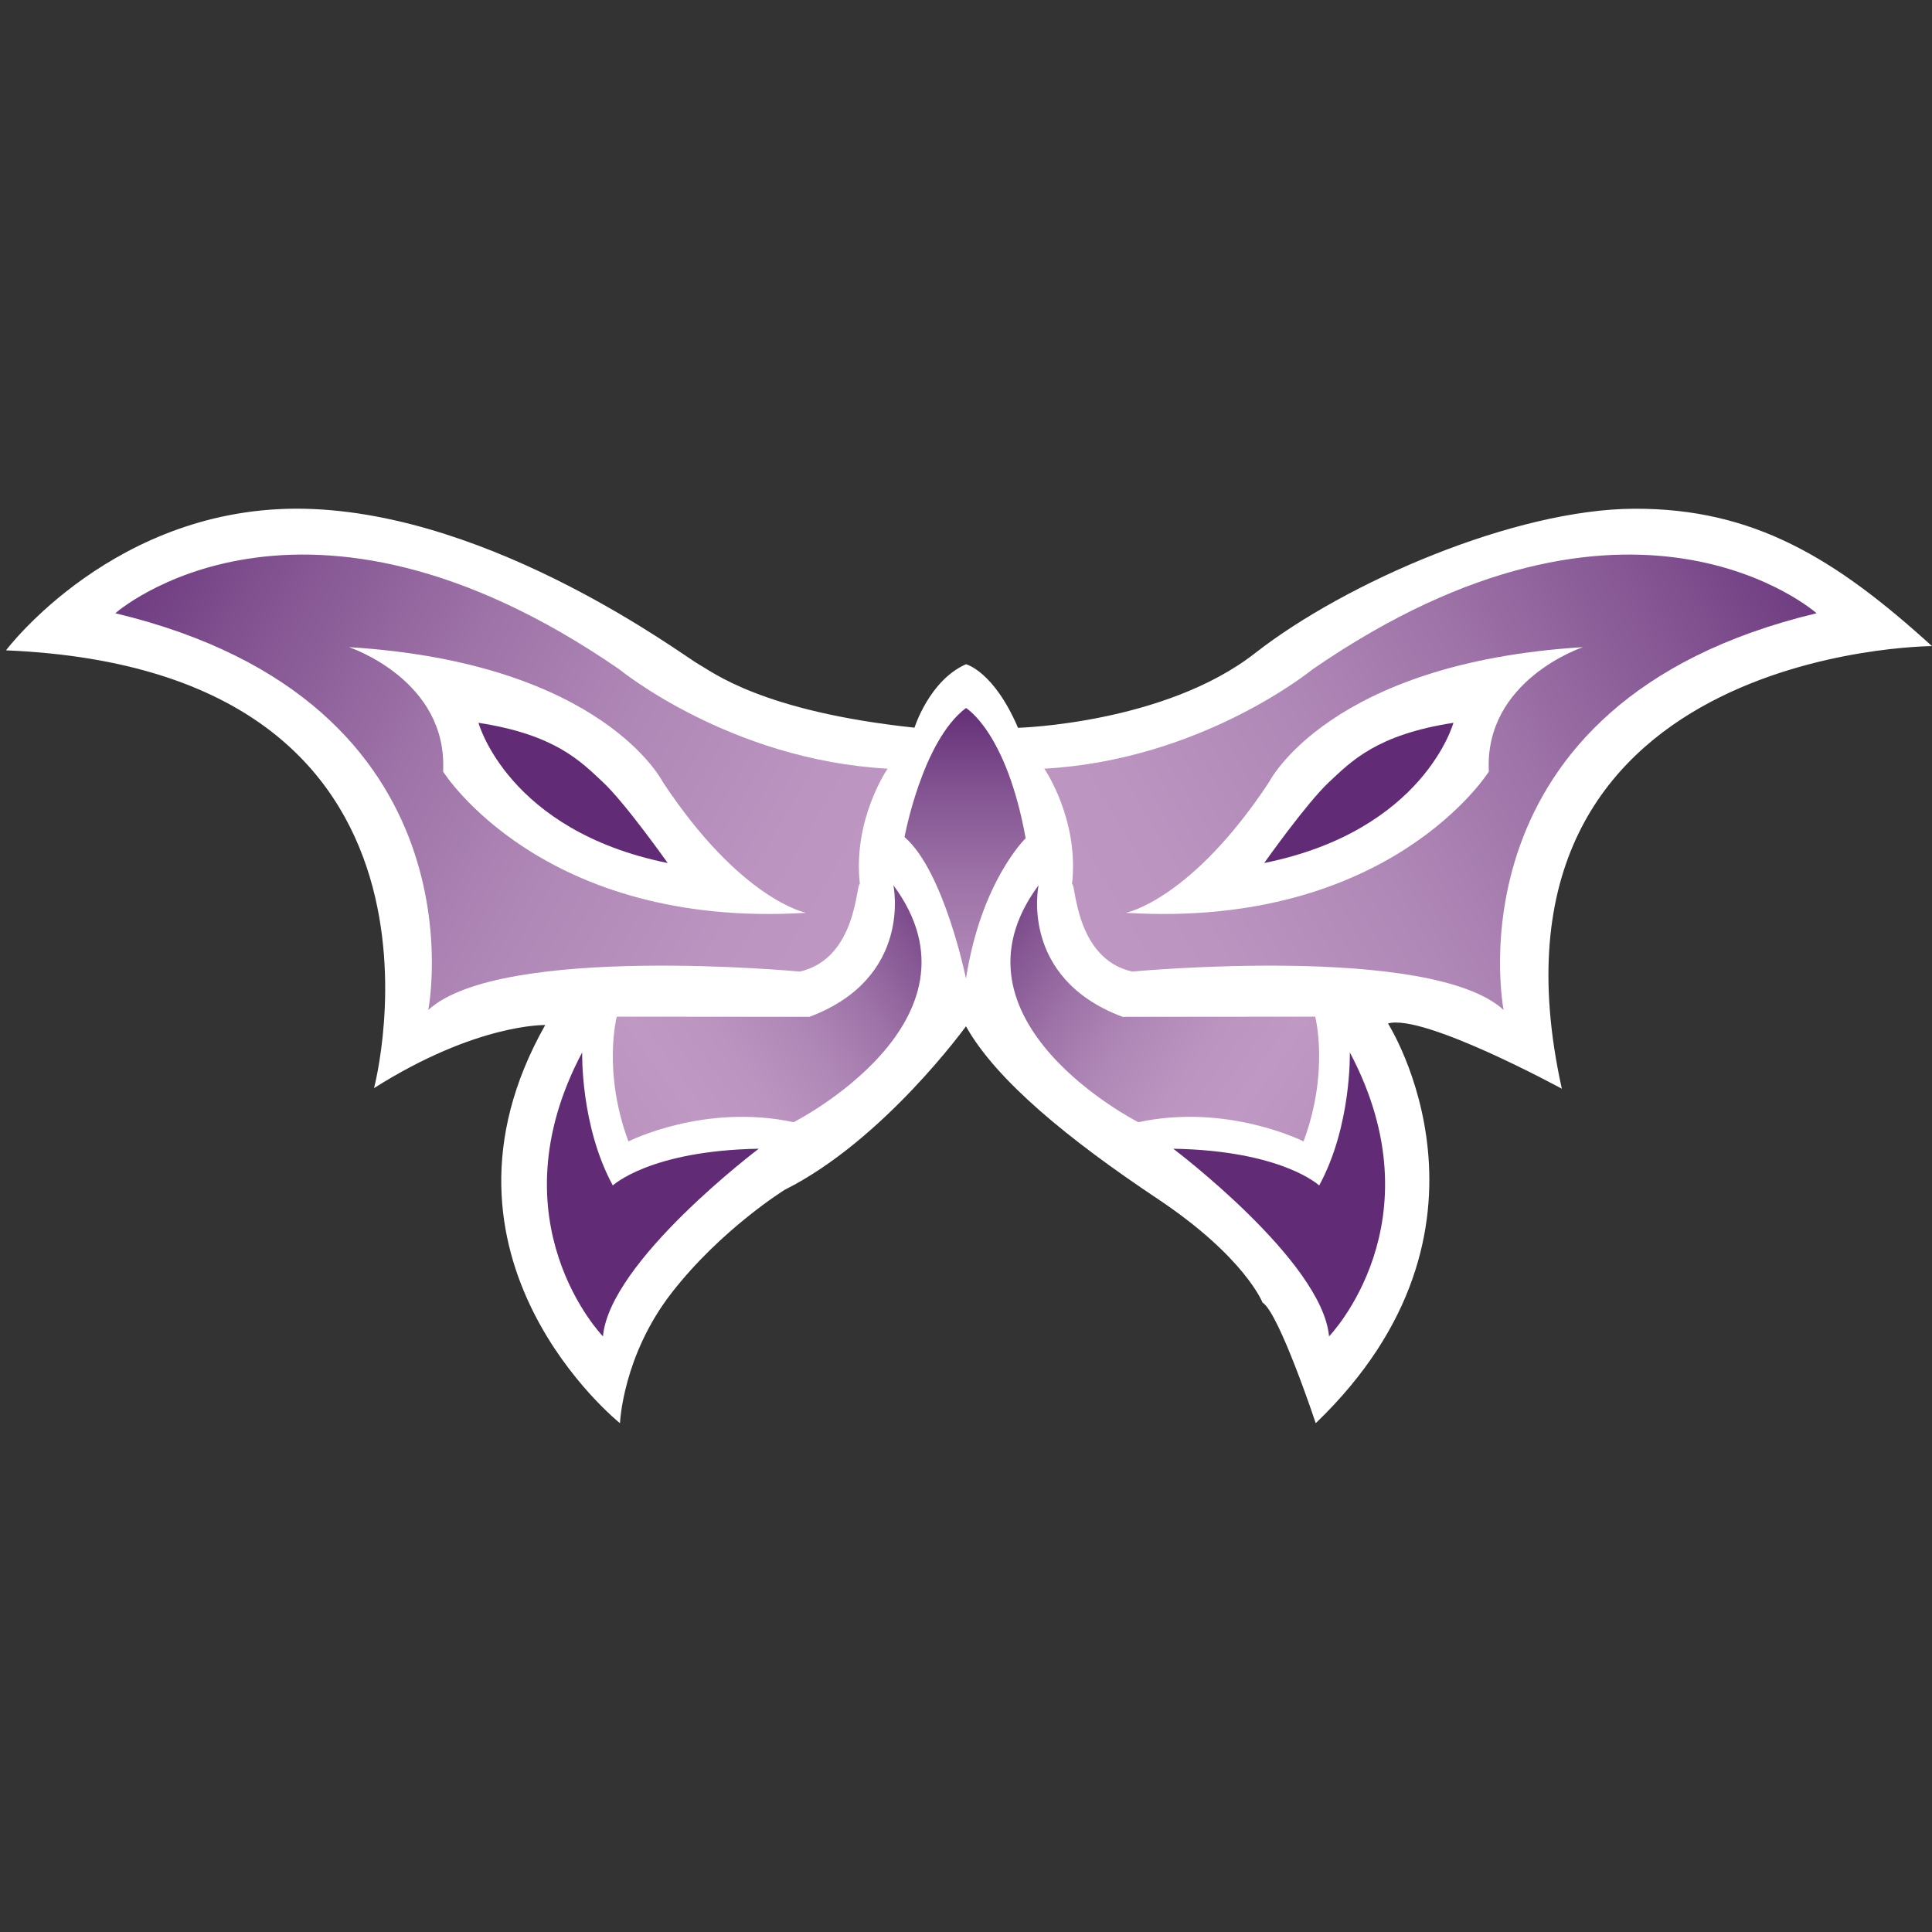 <svg xmlns="http://www.w3.org/2000/svg" xmlns:xlink="http://www.w3.org/1999/xlink" id="Layer_2" width="595.28" height="595.28" version="1.1" viewBox="0 0 595.28 595.28"><rect x="0" y="0" width="595.28" height="595.28" fill="#333333" stroke="none"/><defs id="defs13"><linearGradient id="Timeshifted" x1="0" x2="1" y1="718.54" y2="718.54" gradientTransform="scale(561.18 -561.18)rotate(-29.21 -1379.342 359.045)" gradientUnits="userSpaceOnUse"><stop id="stop1" offset="0" stop-color="#612c75"/><stop id="stop2" offset="0" stop-color="#653179"/><stop id="stop3" offset=".11" stop-color="#855693"/><stop id="stop4" offset=".21" stop-color="#9e73a8"/><stop id="stop5" offset=".31" stop-color="#b088b7"/><stop id="stop6" offset=".41" stop-color="#bb94c0"/><stop id="stop7" offset=".5" stop-color="#bf99c3"/><stop id="stop8" offset=".59" stop-color="#bb94c0"/><stop id="stop9" offset=".69" stop-color="#b088b7"/><stop id="stop10" offset=".79" stop-color="#9e73a8"/><stop id="stop11" offset=".89" stop-color="#855693"/><stop id="stop12" offset=".99" stop-color="#653179"/><stop id="stop13" offset="1" stop-color="#612c75"/></linearGradient><linearGradient xlink:href="#Timeshifted" id="Timeshifted-2" data-name="Timeshifted" gradientTransform="rotate(150.79 52800.346 201776.967)scale(561.18)"/><linearGradient xlink:href="#Timeshifted" id="Timeshifted-3" y1="718.59" y2="718.59" data-name="Timeshifted" gradientTransform="scale(261.34 -261.34)rotate(89.74 362.415 358.954)"/><linearGradient xlink:href="#Timeshifted" id="Timeshifted-4" y1="718.63" y2="718.63" data-name="Timeshifted" gradientTransform="scale(-212.93 212.93)rotate(35.71 1112.762 357.803)"/><linearGradient xlink:href="#Timeshifted" id="Timeshifted-5" y1="718.63" y2="718.63" data-name="Timeshifted" gradientTransform="scale(212.93)rotate(35.71 1114.16 362.142)"/><linearGradient xlink:href="#Timeshifted" id="linearGradient22" x1="0" x2="1" y1="718.54" y2="718.54" gradientTransform="scale(561.18 -561.18)rotate(-29.21 -1379.342 359.045)" gradientUnits="userSpaceOnUse"/><style id="style13">.cls-7{fill-rule:evenodd;fill:#612c75}</style></defs><g id="Layer_1-2" data-name="Layer_1"><g id="M"><path id="path13" d="M0 0h595.28v595.28H0Z" style="fill:none"/><path id="path14" d="M115.24 335.27S149.51 206.59 1.85 200.38c0 0 33.65-44.86 91.99-43.62s117.3 45.7 121.4 47.9c4.1 2.21 19.23 14.51 66.53 19.55 0 0 4.55-14.55 15.86-19.55 0 0 8.55 2.1 16.04 19.59 0 0 45.21-1.24 73.06-23.02s79.98-44.32 116.75-44.48c36.78-.15 61.96 15.2 91.79 42.33 0 0-144.14.55-114.04 136.38 0 0-42.64-23.24-53.57-20.11 0 0 40.22 63.11-22.26 123.16 0 0-11.32-34.05-16.4-37.17 0 0-5.46-14.06-32.41-32.02-26.94-17.96-49.57-36.31-58.96-53.1 0 0-25.39 35.14-55.84 50.37 0 0-19.53 12.1-34.75 31.63-15.23 19.52-16.01 40.3-16.01 40.3s-63.65-50.84-23.04-122.69c0 0-21.16-.56-52.75 19.44" style="fill:#fff;fill-rule:evenodd"/><path id="path15" d="M131.97 311.16s18.52-94.7-96.44-122.21c0 0 56.91-50.48 155.28 17.27 0 0 34.07 27.94 82.68 30.62 0 0-10.83 15.69-8.54 35.6-1.21-.73-.74 22.83-18.5 26.92 0 0-92.04-8.69-114.47 11.81zM107.53 199.4s30.5 10.07 28.99 38.33c0 0 30.38 48.52 111.83 43.52 0 0-19.98-3.82-44.09-40.24 0 0-18.41-36.8-96.73-41.61" style="fill:url(#linearGradient22);fill-rule:evenodd"/><path id="path16" d="M147.43 222.72s9.06 33.23 58.3 43.19c0 0-12.99-18.38-19.94-24.9-6.95-6.51-14.8-14.67-38.36-18.3z" class="cls-7"/><path id="path17" d="M463.28 311.16s-18.52-94.7 96.44-122.21c0 0-56.91-50.48-155.28 17.27 0 0-34.07 27.94-82.68 30.62 0 0 10.83 15.69 8.54 35.6 1.21-.73.74 22.83 18.5 26.92 0 0 92.04-8.69 114.47 11.81zm24.45-111.76s-30.5 10.07-28.99 38.33c0 0-30.38 48.52-111.83 43.52 0 0 19.98-3.82 44.09-40.24 0 0 18.41-36.8 96.73-41.61" style="fill:url(#Timeshifted-2);fill-rule:evenodd"/><path id="path18" d="M447.82 222.72s-9.06 33.23-58.3 43.19c0 0 12.99-18.38 19.94-24.9 6.95-6.51 14.8-14.67 38.36-18.3z" class="cls-7"/><path id="path19" d="M278.7 257.92s5.44-29.65 18.94-39.77c0 0 12.45 7.33 18.38 40.12 0 0-13.74 13.26-18.38 43.26 0 0-6.73-33.14-18.94-43.61" style="fill:url(#Timeshifted-3);fill-rule:evenodd"/><path id="path20" d="M190.04 313.24s-4.43 16.9 3.59 38.44c0 0 23.44-11.83 50.9-5.91 0 0 61.66-31.26 30.73-73.03 0 0 6.15 28.54-25.85 40.56l-59.36-.05z" style="fill:url(#Timeshifted-4);fill-rule:evenodd"/><path id="path21" d="M405.23 313.24s4.43 16.9-3.59 38.44c0 0-23.44-11.83-50.9-5.91 0 0-61.66-31.26-30.73-73.03 0 0-6.15 28.54 25.85 40.56l59.36-.05z" style="fill:url(#Timeshifted-5);fill-rule:evenodd"/><path id="path22" d="M185.78 411.76s-34.15-35.14-6.4-87.51c0 0-.59 22.6 9.44 41.01 0 0 11.36-10.73 44.96-11.32 0 0-45.96 34.66-48 57.83zm223.72 0s34.15-35.14 6.4-87.51c0 0 .59 22.6-9.44 41.01 0 0-11.36-10.73-44.96-11.32 0 0 45.96 34.66 48 57.83z" class="cls-7"/></g></g></svg>